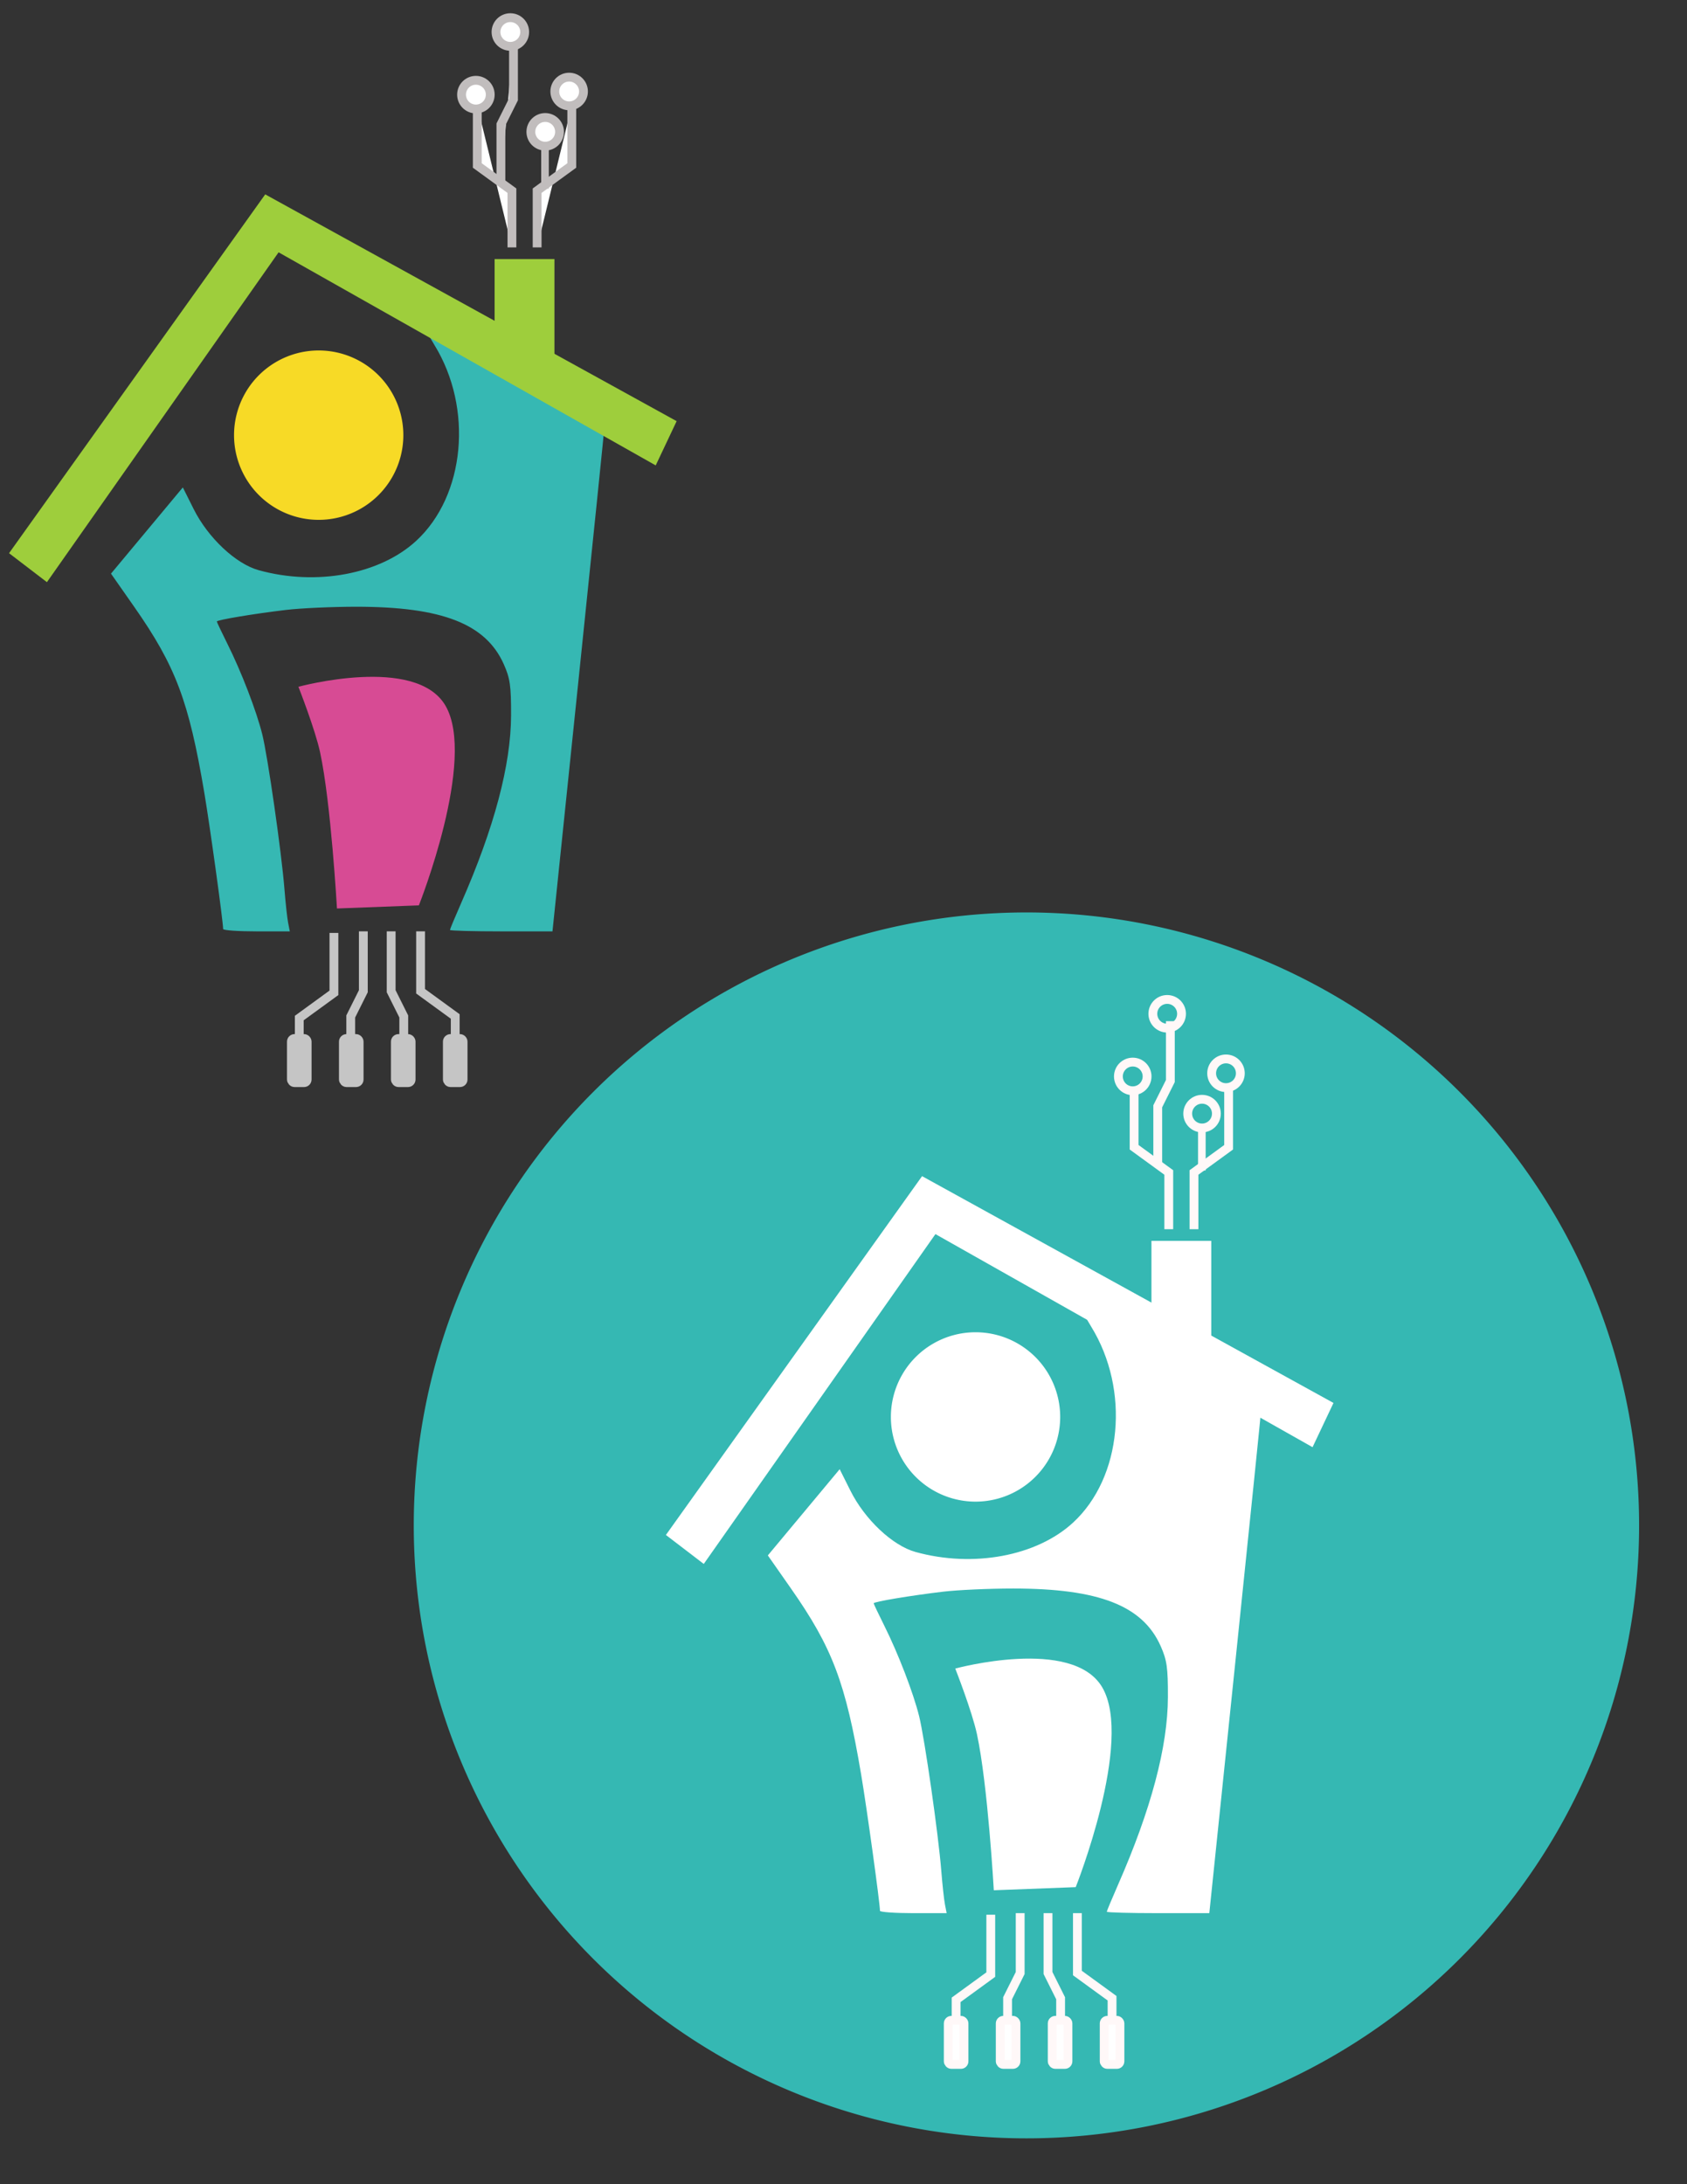 <?xml version="1.0" encoding="UTF-8" standalone="no"?>
<!-- Created with Inkscape (http://www.inkscape.org/) -->

<svg
   xmlns:dc="http://purl.org/dc/elements/1.1/"
   xmlns:cc="http://creativecommons.org/ns#"
   xmlns:rdf="http://www.w3.org/1999/02/22-rdf-syntax-ns#"
   xmlns:svg="http://www.w3.org/2000/svg"
   xmlns="http://www.w3.org/2000/svg"
   xmlns:sodipodi="http://sodipodi.sourceforge.net/DTD/sodipodi-0.dtd"
   xmlns:inkscape="http://www.inkscape.org/namespaces/inkscape"
   width="765"
   height="990"
   id="svg2"
   version="1.1"
   inkscape:version="0.48.4 r9939"
   sodipodi:docname="pretty-dece-house-logo.svg">
  <rect width="100%" height="100%" fill="#333333" stroke="none"/>
  <defs
     id="defs4" />
  <sodipodi:namedview
     id="base"
     pagecolor="#ffffff"
     bordercolor="#666666"
     borderopacity="1.0"
     inkscape:pageopacity="0.0"
     inkscape:pageshadow="2"
     inkscape:zoom="0.49497475"
     inkscape:cx="-349.63703"
     inkscape:cy="404.92083"
     inkscape:document-units="px"
     inkscape:current-layer="layer1"
     showgrid="false"
     inkscape:object-paths="false"
     inkscape:snap-intersection-paths="true"
     inkscape:snap-nodes="false"
     inkscape:window-width="1920"
     inkscape:window-height="1017"
     inkscape:window-x="-8"
     inkscape:window-y="-8"
     inkscape:window-maximized="1" />
  <g
     inkscape:label="Layer 1"
     inkscape:groupmode="layer"
     id="layer1"
     transform="translate(0,-62.362)">
    <path
       style="fill:none;stroke:none"
       d="m 33.4,304.047 c 0,0 35.842,40.956 46.467,68.69 12.591,32.867 20.203,113.137 20.203,113.137 l 151.523,0 24.244,-232.335 -149.744,-79.456 z"
       id="path2985"
       inkscape:connector-curvature="0"
       sodipodi:nodetypes="csccccc" />
    <path
       sodipodi:type="arc"
       style="color:#000000;fill:#f7da26;fill-opacity:1;stroke:none;stroke-width:1;marker:none;visibility:visible;display:inline;overflow:visible;enable-background:accumulate"
       id="path2989"
       sodipodi:cx="292.94424"
       sodipodi:cy="347.54297"
       sodipodi:rx="38.385799"
       sodipodi:ry="38.385799"
       d="m 331.33,347.543 a 38.386,38.386 0 1 1 -76.772,0 38.386,38.386 0 1 1 76.772,0 z"
       transform="translate(-148.428,-87.942)" />
    <path
       style="fill:none;stroke:none"
       d="m 100.07,344.453 c 0,0 14.049,27.606 18.183,42.426 9.134,32.75 14.142,101.015 14.142,101.015 l 68.69,-2.02 c 0,0 48.733,-94.519 22.223,-129.3 -25.022,-32.829 -123.239,-12.122 -123.239,-12.122 z"
       id="path3761"
       inkscape:connector-curvature="0"
       sodipodi:nodetypes="caccac" />
    <path
       style="fill:#d74b94;stroke:none;fill-opacity:1"
       d="m 135.325,373.647 c 0,0 7.597,19.34 9.832,29.722 4.939,22.944 7.647,70.767 7.647,70.767 L 189.948,472.721 c 0,0 26.352,-66.216 12.017,-90.582 -13.531,-22.999 -66.641,-8.492 -66.641,-8.492 z"
       id="path3761-1"
       inkscape:connector-curvature="0"
       sodipodi:nodetypes="caccac" />
    <path
       style="fill:none;stroke:none"
       d="m 32.857,303.791 15.714,18.571 35,-42.143 c 0,0 9.988,34.947 37.393,40.545 27.405,5.598 68.652,3.537 83.321,-41.259 13.806,-42.16 -18.969,-74.537 -20.331,-75.185 -40.728,-21.442 -57.526,-31.244 -57.526,-31.244 z"
       id="path3781"
       inkscape:connector-curvature="0"
       sodipodi:nodetypes="cccssccc" />
    <path
       style="color:#000000;fill:#36b8b3;fill-opacity:1;fill-rule:nonzero;stroke:none;stroke-width:1.429;marker:none;visibility:visible;display:inline;overflow:visible;enable-background:accumulate"
       d="m 101.184,483.439 c -0.005,-3.404 -5.985,-46.663 -8.541,-61.786 -7.029,-41.593 -13,-57.412 -31.811,-84.286 l -10.5,-15 16.288,-19.541 16.288,-19.541 4.894,9.782 c 6.525,13.042 19.097,24.86 29.511,27.741 26.186,7.244 54.939,1.884 71.429,-13.316 22.207,-20.47 25.895,-60.092 8.26,-88.751 -2.399,-3.899 -3.984,-7.088 -3.523,-7.088 0.736,0 11.257,5.62 68.064,36.354 6.875,3.72 12.523,7.187 12.552,7.705 0.029,0.518 -5.262,52.21 -11.758,114.87 l -11.81,113.929 -23.242,0 c -12.783,0 -23.242,-0.29 -23.242,-0.645 0,-0.355 2.291,-5.856 5.092,-12.225 14.958,-34.021 22.553,-62.563 22.614,-84.987 0.037,-13.438 -0.441,-16.802 -3.298,-23.225 -8.15,-18.322 -28.011,-26.061 -66.886,-26.061 -10.857,0 -25.188,0.648 -31.846,1.441 -14.725,1.753 -31.391,4.541 -31.391,5.252 0,0.287 2.16,4.844 4.799,10.128 6.329,12.669 13.157,30.397 15.806,41.036 2.497,10.031 8.733,53.504 10.041,70 0.498,6.286 1.251,13.196 1.672,15.357 l 0.766,3.929 -15.114,0 c -8.312,0 -15.114,-0.482 -15.115,-1.071 z"
       id="path3783"
       inkscape:connector-curvature="0" />
    <g
       id="g4005"
       transform="translate(-134.286,-120)">
      <path
         transform="translate(0,62.362)"
         inkscape:connector-curvature="0"
         id="path3789"
         d="m 285.714,542.857 0,27.143 L 270,581.429 l 0,25.714"
         style="fill:none;stroke:#c5c5c5;stroke-width:4;stroke-linecap:butt;stroke-linejoin:miter;stroke-miterlimit:4;stroke-opacity:1;stroke-dasharray:none" />
      <path
         inkscape:connector-curvature="0"
         id="path3789-7"
         d="m 325,604.505 0,27.143 15.714,11.429 0,25.714"
         style="fill:none;stroke:#c5c5c5;stroke-width:4;stroke-linecap:butt;stroke-linejoin:miter;stroke-miterlimit:4;stroke-opacity:1;stroke-dasharray:none" />
      <path
         sodipodi:nodetypes="cccc"
         inkscape:connector-curvature="0"
         id="path3789-7-4"
         d="m 311.667,604.505 0,27.143 5.714,11.429 0,25.714"
         style="fill:none;stroke:#c5c5c5;stroke-width:4;stroke-linecap:butt;stroke-linejoin:miter;stroke-miterlimit:4;stroke-opacity:1;stroke-dasharray:none" />
      <path
         sodipodi:nodetypes="cccc"
         inkscape:connector-curvature="0"
         id="path3789-7-4-0"
         d="m 299.048,604.505 0,27.143 -5.714,11.429 0,25.714"
         style="fill:none;stroke:#c5c5c5;stroke-width:4;stroke-linecap:butt;stroke-linejoin:miter;stroke-miterlimit:4;stroke-opacity:1;stroke-dasharray:none" />
      <rect
         ry="1.414"
         y="653.076"
         x="266.429"
         height="20"
         width="7.143"
         id="rect3845"
         style="color:#000000;fill:#c5c5c5;fill-opacity:1;fill-rule:nonzero;stroke:#c5c5c5;stroke-width:4;stroke-opacity:1;marker:none;visibility:visible;display:inline;overflow:visible;enable-background:accumulate" />
      <rect
         ry="1.414"
         y="653.076"
         x="290"
         height="20"
         width="7.143"
         id="rect3845-9"
         style="color:#000000;fill:#c5c5c5;fill-opacity:1;fill-rule:nonzero;stroke:#c5c5c5;stroke-width:4;stroke-opacity:1;marker:none;visibility:visible;display:inline;overflow:visible;enable-background:accumulate" />
      <rect
         ry="1.414"
         y="653.076"
         x="313.571"
         height="20"
         width="7.143"
         id="rect3845-4"
         style="color:#000000;fill:#c5c5c5;fill-opacity:1;fill-rule:nonzero;stroke:#c5c5c5;stroke-width:4;stroke-opacity:1;marker:none;visibility:visible;display:inline;overflow:visible;enable-background:accumulate" />
      <rect
         ry="1.414"
         y="653.076"
         x="337.143"
         height="20"
         width="7.143"
         id="rect3845-8"
         style="color:#000000;fill:#c5c5c5;fill-opacity:1;fill-rule:nonzero;stroke:#c5c5c5;stroke-width:4;stroke-opacity:1;marker:none;visibility:visible;display:inline;overflow:visible;enable-background:accumulate" />
    </g>
    <g
       id="g4025"
       transform="translate(-134.286,-120)"
       style="fill:#9ece3c;fill-opacity:1">
      <path
         sodipodi:nodetypes="ccccccc"
         inkscape:connector-curvature="0"
         id="path2987"
         d="M 260.619,296.727 155.563,446.23 138.391,433.098 254.558,270.464 l 186.561,102.79 -9.489,20.056 z"
         style="fill:#9ece3c;fill-opacity:1;stroke:none" />
      <path
         inkscape:connector-curvature="0"
         id="path3879"
         d="m 358.571,336.934 0,-37.143 27.143,0 0,54.286 z"
         style="fill:#9ece3c;fill-opacity:1;stroke:none" />
    </g>
    <g
       id="g4015"
       style="stroke:#c1bdbd;stroke-opacity:1;fill:#ffffff;fill-opacity:1"
       transform="translate(-134.286,-120)">
      <path
         inkscape:connector-curvature="0"
         id="path3789-8"
         d="m 393.571,230.219 0,27.143 -15.714,11.429 0,25.714"
         style="fill:#ffffff;stroke:#c1bdbd;stroke-width:4;stroke-linecap:butt;stroke-linejoin:miter;stroke-miterlimit:4;stroke-opacity:1;stroke-dasharray:none;fill-opacity:1" />
      <path
         inkscape:connector-curvature="0"
         id="path3789-7-2"
         d="m 350.714,230.219 0,27.143 15.714,11.429 0,25.714"
         style="fill:#ffffff;stroke:#c1bdbd;stroke-width:4;stroke-linecap:butt;stroke-linejoin:miter;stroke-miterlimit:4;stroke-opacity:1;stroke-dasharray:none;fill-opacity:1" />
      <path
         sodipodi:nodetypes="cccc"
         inkscape:connector-curvature="0"
         id="path3789-7-4-0-4"
         d="m 367.143,200.219 0,27.143 -5.714,11.429 0,25.714"
         style="fill:#ffffff;stroke:#c1bdbd;stroke-width:4;stroke-linecap:butt;stroke-linejoin:miter;stroke-miterlimit:4;stroke-opacity:1;stroke-dasharray:none;fill-opacity:1" />
      <path
         sodipodi:nodetypes="cc"
         inkscape:connector-curvature="0"
         id="path3789-7-4-0-4-5"
         d="m 381.429,248.714 0,19.158"
         style="fill:#ffffff;stroke:#c1bdbd;stroke-width:3.453;stroke-linecap:butt;stroke-linejoin:miter;stroke-miterlimit:4;stroke-opacity:1;stroke-dasharray:none;fill-opacity:1" />
      <path
         transform="matrix(0.607,0,0,0.607,138.074,128.574)"
         d="m 360,159.286 c 0,5.917 -4.797,10.714 -10.714,10.714 -5.917,0 -10.714,-4.797 -10.714,-10.714 0,-5.917 4.797,-10.714 10.714,-10.714 5.917,0 10.714,4.797 10.714,10.714 z"
         sodipodi:ry="10.714286"
         sodipodi:rx="10.714286"
         sodipodi:cy="159.28572"
         sodipodi:cx="349.28571"
         id="path3971"
         style="color:#000000;fill:#ffffff;stroke:#c1bdbd;stroke-width:6.593;stroke-miterlimit:4;stroke-opacity:1;stroke-dasharray:none;marker:none;visibility:visible;display:inline;overflow:visible;enable-background:accumulate;fill-opacity:1"
         sodipodi:type="arc" />
      <path
         transform="matrix(0.607,0,0,0.607,153.696,100.182)"
         d="m 360,159.286 c 0,5.917 -4.797,10.714 -10.714,10.714 -5.917,0 -10.714,-4.797 -10.714,-10.714 0,-5.917 4.797,-10.714 10.714,-10.714 5.917,0 10.714,4.797 10.714,10.714 z"
         sodipodi:ry="10.714286"
         sodipodi:rx="10.714286"
         sodipodi:cy="159.28572"
         sodipodi:cx="349.28571"
         id="path3971-1"
         style="color:#000000;fill:#ffffff;stroke:#c1bdbd;stroke-width:6.593;stroke-miterlimit:4;stroke-opacity:1;stroke-dasharray:none;marker:none;visibility:visible;display:inline;overflow:visible;enable-background:accumulate;fill-opacity:1"
         sodipodi:type="arc" />
      <path
         transform="matrix(0.607,0,0,0.607,169.502,145.431)"
         d="m 360,159.286 c 0,5.917 -4.797,10.714 -10.714,10.714 -5.917,0 -10.714,-4.797 -10.714,-10.714 0,-5.917 4.797,-10.714 10.714,-10.714 5.917,0 10.714,4.797 10.714,10.714 z"
         sodipodi:ry="10.714286"
         sodipodi:rx="10.714286"
         sodipodi:cy="159.28572"
         sodipodi:cx="349.28571"
         id="path3971-7"
         style="color:#000000;fill:#ffffff;stroke:#c1bdbd;stroke-width:6.593;stroke-miterlimit:4;stroke-opacity:1;stroke-dasharray:none;marker:none;visibility:visible;display:inline;overflow:visible;enable-background:accumulate;fill-opacity:1"
         sodipodi:type="arc" />
      <path
         transform="matrix(0.607,0,0,0.607,180.36,127.145)"
         d="m 360,159.286 c 0,5.917 -4.797,10.714 -10.714,10.714 -5.917,0 -10.714,-4.797 -10.714,-10.714 0,-5.917 4.797,-10.714 10.714,-10.714 5.917,0 10.714,4.797 10.714,10.714 z"
         sodipodi:ry="10.714286"
         sodipodi:rx="10.714286"
         sodipodi:cy="159.28572"
         sodipodi:cx="349.28571"
         id="path3971-11"
         style="color:#000000;fill:#ffffff;stroke:#c1bdbd;stroke-width:6.593;stroke-miterlimit:4;stroke-opacity:1;stroke-dasharray:none;marker:none;visibility:visible;display:inline;overflow:visible;enable-background:accumulate;fill-opacity:1"
         sodipodi:type="arc" />
    </g>
    <path
       sodipodi:type="arc"
       style="color:#000000;fill:#35b8b3;fill-opacity:1;fill-rule:nonzero;stroke:none;stroke-width:4;marker:none;visibility:visible;display:inline;overflow:visible;enable-background:accumulate"
       id="path4029-5"
       sodipodi:cx="342.14285"
       sodipodi:cy="359.28571"
       sodipodi:rx="313.57144"
       sodipodi:ry="313.57144"
       d="m 655.714,359.286 a 313.571,313.571 0 1 1 -627.143,0 313.571,313.571 0 1 1 627.143,0 z"
       transform="matrix(0.886,0,0,0.886,162.315,435.426)" />
    <path
       style="fill:none;stroke:none"
       d="m 331.257,749.047 c 0,0 35.842,40.956 46.467,68.69 12.591,32.867 20.203,113.137 20.203,113.137 l 151.523,0 24.244,-232.335 -149.744,-79.456 z"
       id="path2985-2"
       inkscape:connector-curvature="0"
       sodipodi:nodetypes="csccccc" />
    <path
       sodipodi:type="arc"
       style="color:#000000;fill:#ffffff;fill-opacity:1;stroke:none;stroke-width:1;marker:none;visibility:visible;display:inline;overflow:visible;enable-background:accumulate"
       id="path2989-7"
       sodipodi:cx="292.94424"
       sodipodi:cy="347.54297"
       sodipodi:rx="38.385799"
       sodipodi:ry="38.385799"
       d="m 331.33,347.543 a 38.386,38.386 0 1 1 -76.772,0 38.386,38.386 0 1 1 76.772,0 z"
       transform="translate(149.429,357.058)" />
    <path
       style="fill:none;stroke:none"
       d="m 397.927,789.453 c 0,0 14.049,27.606 18.183,42.426 9.134,32.75 14.142,101.015 14.142,101.015 l 68.69,-2.02 c 0,0 48.733,-94.519 22.223,-129.3 C 496.143,768.746 397.927,789.453 397.927,789.453 z"
       id="path3761-6"
       inkscape:connector-curvature="0"
       sodipodi:nodetypes="caccac" />
    <path
       style="fill:#ffffff;stroke:none;fill-opacity:1"
       d="m 433.182,818.647 c 0,0 7.597,19.34 9.832,29.722 4.939,22.943 7.647,70.767 7.647,70.767 l 37.144,-1.415 c 0,0 26.352,-66.216 12.017,-90.582 -13.531,-22.999 -66.641,-8.492 -66.641,-8.492 z"
       id="path3761-1-1"
       inkscape:connector-curvature="0"
       sodipodi:nodetypes="caccac" />
    <path
       style="fill:none;stroke:none"
       d="m 330.714,748.791 15.714,18.571 35,-42.143 c 0,0 9.988,34.947 37.393,40.545 27.405,5.598 68.652,3.537 83.321,-41.259 13.806,-42.16 -18.969,-74.537 -20.331,-75.185 -40.728,-21.442 -57.526,-31.244 -57.526,-31.244 z"
       id="path3781-4"
       inkscape:connector-curvature="0"
       sodipodi:nodetypes="cccssccc" />
    <path
       style="color:#000000;fill:#ffffff;fill-opacity:1;fill-rule:nonzero;stroke:none;stroke-width:1.429;marker:none;visibility:visible;display:inline;overflow:visible;enable-background:accumulate"
       d="m 399.041,928.439 c -0.005,-3.404 -5.985,-46.663 -8.541,-61.786 -7.029,-41.593 -13,-57.412 -31.811,-84.286 l -10.5,-15 16.288,-19.541 16.288,-19.541 4.894,9.782 c 6.525,13.042 19.097,24.86 29.511,27.741 26.186,7.244 54.939,1.884 71.429,-13.316 22.207,-20.47 25.895,-60.092 8.26,-88.751 -2.399,-3.899 -3.984,-7.088 -3.523,-7.088 0.736,0 11.257,5.62 68.064,36.354 6.875,3.72 12.523,7.187 12.552,7.705 0.029,0.518 -5.262,52.21 -11.758,114.87 l -11.81,113.929 -23.242,0 c -12.783,0 -23.242,-0.29 -23.242,-0.645 0,-0.355 2.291,-5.856 5.092,-12.225 14.958,-34.021 22.553,-62.563 22.614,-84.987 0.037,-13.438 -0.441,-16.802 -3.298,-23.225 -8.15,-18.322 -28.011,-26.061 -66.886,-26.061 -10.857,0 -25.188,0.648 -31.846,1.441 -14.725,1.753 -31.391,4.541 -31.391,5.252 0,0.287 2.16,4.844 4.799,10.128 6.329,12.669 13.157,30.397 15.806,41.036 2.497,10.031 8.733,53.504 10.041,70 0.498,6.286 1.251,13.196 1.672,15.357 l 0.766,3.929 -15.114,0 c -8.312,0 -15.114,-0.482 -15.115,-1.071 z"
       id="path3783-2"
       inkscape:connector-curvature="0" />
    <path
       style="fill:none;fill-opacity:1;stroke:#fff8f8;stroke-width:4;stroke-linecap:butt;stroke-linejoin:miter;stroke-miterlimit:4;stroke-opacity:1;stroke-dasharray:none"
       d="m 449.286,930.219 0,27.143 -15.714,11.429 0,25.714"
       id="path3789-2"
       inkscape:connector-curvature="0" />
    <path
       style="fill:none;fill-opacity:1;stroke:#fff8f8;stroke-width:4;stroke-linecap:butt;stroke-linejoin:miter;stroke-miterlimit:4;stroke-opacity:1;stroke-dasharray:none"
       d="m 488.571,929.505 0,27.143 15.714,11.429 0,25.714"
       id="path3789-7-21"
       inkscape:connector-curvature="0" />
    <path
       style="fill:none;fill-opacity:1;stroke:#fff8f8;stroke-width:4;stroke-linecap:butt;stroke-linejoin:miter;stroke-miterlimit:4;stroke-opacity:1;stroke-dasharray:none"
       d="m 475.238,929.505 0,27.143 5.714,11.429 0,25.714"
       id="path3789-7-4-6"
       inkscape:connector-curvature="0"
       sodipodi:nodetypes="cccc" />
    <path
       style="fill:none;fill-opacity:1;stroke:#fff8f8;stroke-width:4;stroke-linecap:butt;stroke-linejoin:miter;stroke-miterlimit:4;stroke-opacity:1;stroke-dasharray:none"
       d="m 462.619,929.505 0,27.143 -5.714,11.429 0,25.714"
       id="path3789-7-4-0-8"
       inkscape:connector-curvature="0"
       sodipodi:nodetypes="cccc" />
    <rect
       style="color:#000000;fill:#ffffff;fill-opacity:1;fill-rule:nonzero;stroke:#fff8f8;stroke-width:4;stroke-opacity:1;marker:none;visibility:visible;display:inline;overflow:visible;enable-background:accumulate"
       id="rect3845-5"
       width="7.143"
       height="20"
       x="430"
       y="978.076"
       ry="1.414" />
    <rect
       style="color:#000000;fill:#ffffff;fill-opacity:1;fill-rule:nonzero;stroke:#fff8f8;stroke-width:4;stroke-opacity:1;marker:none;visibility:visible;display:inline;overflow:visible;enable-background:accumulate"
       id="rect3845-9-7"
       width="7.143"
       height="20"
       x="453.571"
       y="978.076"
       ry="1.414" />
    <rect
       style="color:#000000;fill:#ffffff;fill-opacity:1;fill-rule:nonzero;stroke:#fff8f8;stroke-width:4;stroke-opacity:1;marker:none;visibility:visible;display:inline;overflow:visible;enable-background:accumulate"
       id="rect3845-4-6"
       width="7.143"
       height="20"
       x="477.143"
       y="978.076"
       ry="1.414" />
    <rect
       style="color:#000000;fill:#ffffff;fill-opacity:1;fill-rule:nonzero;stroke:#fff8f8;stroke-width:4;stroke-opacity:1;marker:none;visibility:visible;display:inline;overflow:visible;enable-background:accumulate"
       id="rect3845-8-1"
       width="7.143"
       height="20"
       x="500.714"
       y="978.076"
       ry="1.414" />
    <g
       transform="translate(163.571,325)"
       id="g4025-8"
       style="fill:#ffffff;fill-opacity:1">
      <path
         sodipodi:nodetypes="ccccccc"
         inkscape:connector-curvature="0"
         id="path2987-9"
         d="M 260.619,296.727 155.563,446.23 138.391,433.098 254.558,270.464 l 186.561,102.79 -9.489,20.056 z"
         style="fill:#ffffff;fill-opacity:1;stroke:none" />
      <path
         inkscape:connector-curvature="0"
         id="path3879-2"
         d="m 358.571,336.934 0,-37.143 27.143,0 0,54.286 z"
         style="fill:#ffffff;fill-opacity:1;stroke:none" />
    </g>
    <g
       transform="translate(163.571,325)"
       id="g4015-7"
       style="stroke:#fff8f8;stroke-opacity:1">
      <path
         inkscape:connector-curvature="0"
         id="path3789-8-9"
         d="m 393.571,230.219 0,27.143 -15.714,11.429 0,25.714"
         style="fill:none;stroke:#fff8f8;stroke-width:4;stroke-linecap:butt;stroke-linejoin:miter;stroke-miterlimit:4;stroke-opacity:1;stroke-dasharray:none" />
      <path
         inkscape:connector-curvature="0"
         id="path3789-7-2-5"
         d="m 350.714,230.219 0,27.143 15.714,11.429 0,25.714"
         style="fill:none;stroke:#fff8f8;stroke-width:4;stroke-linecap:butt;stroke-linejoin:miter;stroke-miterlimit:4;stroke-opacity:1;stroke-dasharray:none" />
      <path
         sodipodi:nodetypes="cccc"
         inkscape:connector-curvature="0"
         id="path3789-7-4-0-4-4"
         d="m 367.143,200.219 0,27.143 -5.714,11.429 0,25.714"
         style="fill:none;stroke:#fff8f8;stroke-width:4;stroke-linecap:butt;stroke-linejoin:miter;stroke-miterlimit:4;stroke-opacity:1;stroke-dasharray:none" />
      <path
         sodipodi:nodetypes="cc"
         inkscape:connector-curvature="0"
         id="path3789-7-4-0-4-5-3"
         d="m 381.429,248.714 0,19.158"
         style="fill:none;stroke:#fff8f8;stroke-width:3.453;stroke-linecap:butt;stroke-linejoin:miter;stroke-miterlimit:4;stroke-opacity:1;stroke-dasharray:none" />
      <path
         transform="matrix(0.607,0,0,0.607,138.074,128.574)"
         d="m 360,159.286 c 0,5.917 -4.797,10.714 -10.714,10.714 -5.917,0 -10.714,-4.797 -10.714,-10.714 0,-5.917 4.797,-10.714 10.714,-10.714 5.917,0 10.714,4.797 10.714,10.714 z"
         sodipodi:ry="10.714286"
         sodipodi:rx="10.714286"
         sodipodi:cy="159.28572"
         sodipodi:cx="349.28571"
         id="path3971-12"
         style="color:#000000;fill:none;stroke:#fff8f8;stroke-width:6.593;stroke-miterlimit:4;stroke-opacity:1;stroke-dasharray:none;marker:none;visibility:visible;display:inline;overflow:visible;enable-background:accumulate"
         sodipodi:type="arc" />
      <path
         transform="matrix(0.607,0,0,0.607,153.696,100.182)"
         d="m 360,159.286 c 0,5.917 -4.797,10.714 -10.714,10.714 -5.917,0 -10.714,-4.797 -10.714,-10.714 0,-5.917 4.797,-10.714 10.714,-10.714 5.917,0 10.714,4.797 10.714,10.714 z"
         sodipodi:ry="10.714286"
         sodipodi:rx="10.714286"
         sodipodi:cy="159.28572"
         sodipodi:cx="349.28571"
         id="path3971-1-3"
         style="color:#000000;fill:none;stroke:#fff8f8;stroke-width:6.593;stroke-miterlimit:4;stroke-opacity:1;stroke-dasharray:none;marker:none;visibility:visible;display:inline;overflow:visible;enable-background:accumulate"
         sodipodi:type="arc" />
      <path
         transform="matrix(0.607,0,0,0.607,169.502,145.431)"
         d="m 360,159.286 c 0,5.917 -4.797,10.714 -10.714,10.714 -5.917,0 -10.714,-4.797 -10.714,-10.714 0,-5.917 4.797,-10.714 10.714,-10.714 5.917,0 10.714,4.797 10.714,10.714 z"
         sodipodi:ry="10.714286"
         sodipodi:rx="10.714286"
         sodipodi:cy="159.28572"
         sodipodi:cx="349.28571"
         id="path3971-7-3"
         style="color:#000000;fill:none;stroke:#fff8f8;stroke-width:6.593;stroke-miterlimit:4;stroke-opacity:1;stroke-dasharray:none;marker:none;visibility:visible;display:inline;overflow:visible;enable-background:accumulate"
         sodipodi:type="arc" />
      <path
         transform="matrix(0.607,0,0,0.607,180.36,127.145)"
         d="m 360,159.286 c 0,5.917 -4.797,10.714 -10.714,10.714 -5.917,0 -10.714,-4.797 -10.714,-10.714 0,-5.917 4.797,-10.714 10.714,-10.714 5.917,0 10.714,4.797 10.714,10.714 z"
         sodipodi:ry="10.714286"
         sodipodi:rx="10.714286"
         sodipodi:cy="159.28572"
         sodipodi:cx="349.28571"
         id="path3971-11-4"
         style="color:#000000;fill:none;stroke:#fff8f8;stroke-width:6.593;stroke-miterlimit:4;stroke-opacity:1;stroke-dasharray:none;marker:none;visibility:visible;display:inline;overflow:visible;enable-background:accumulate"
         sodipodi:type="arc" />
    </g>
  </g>
</svg>
